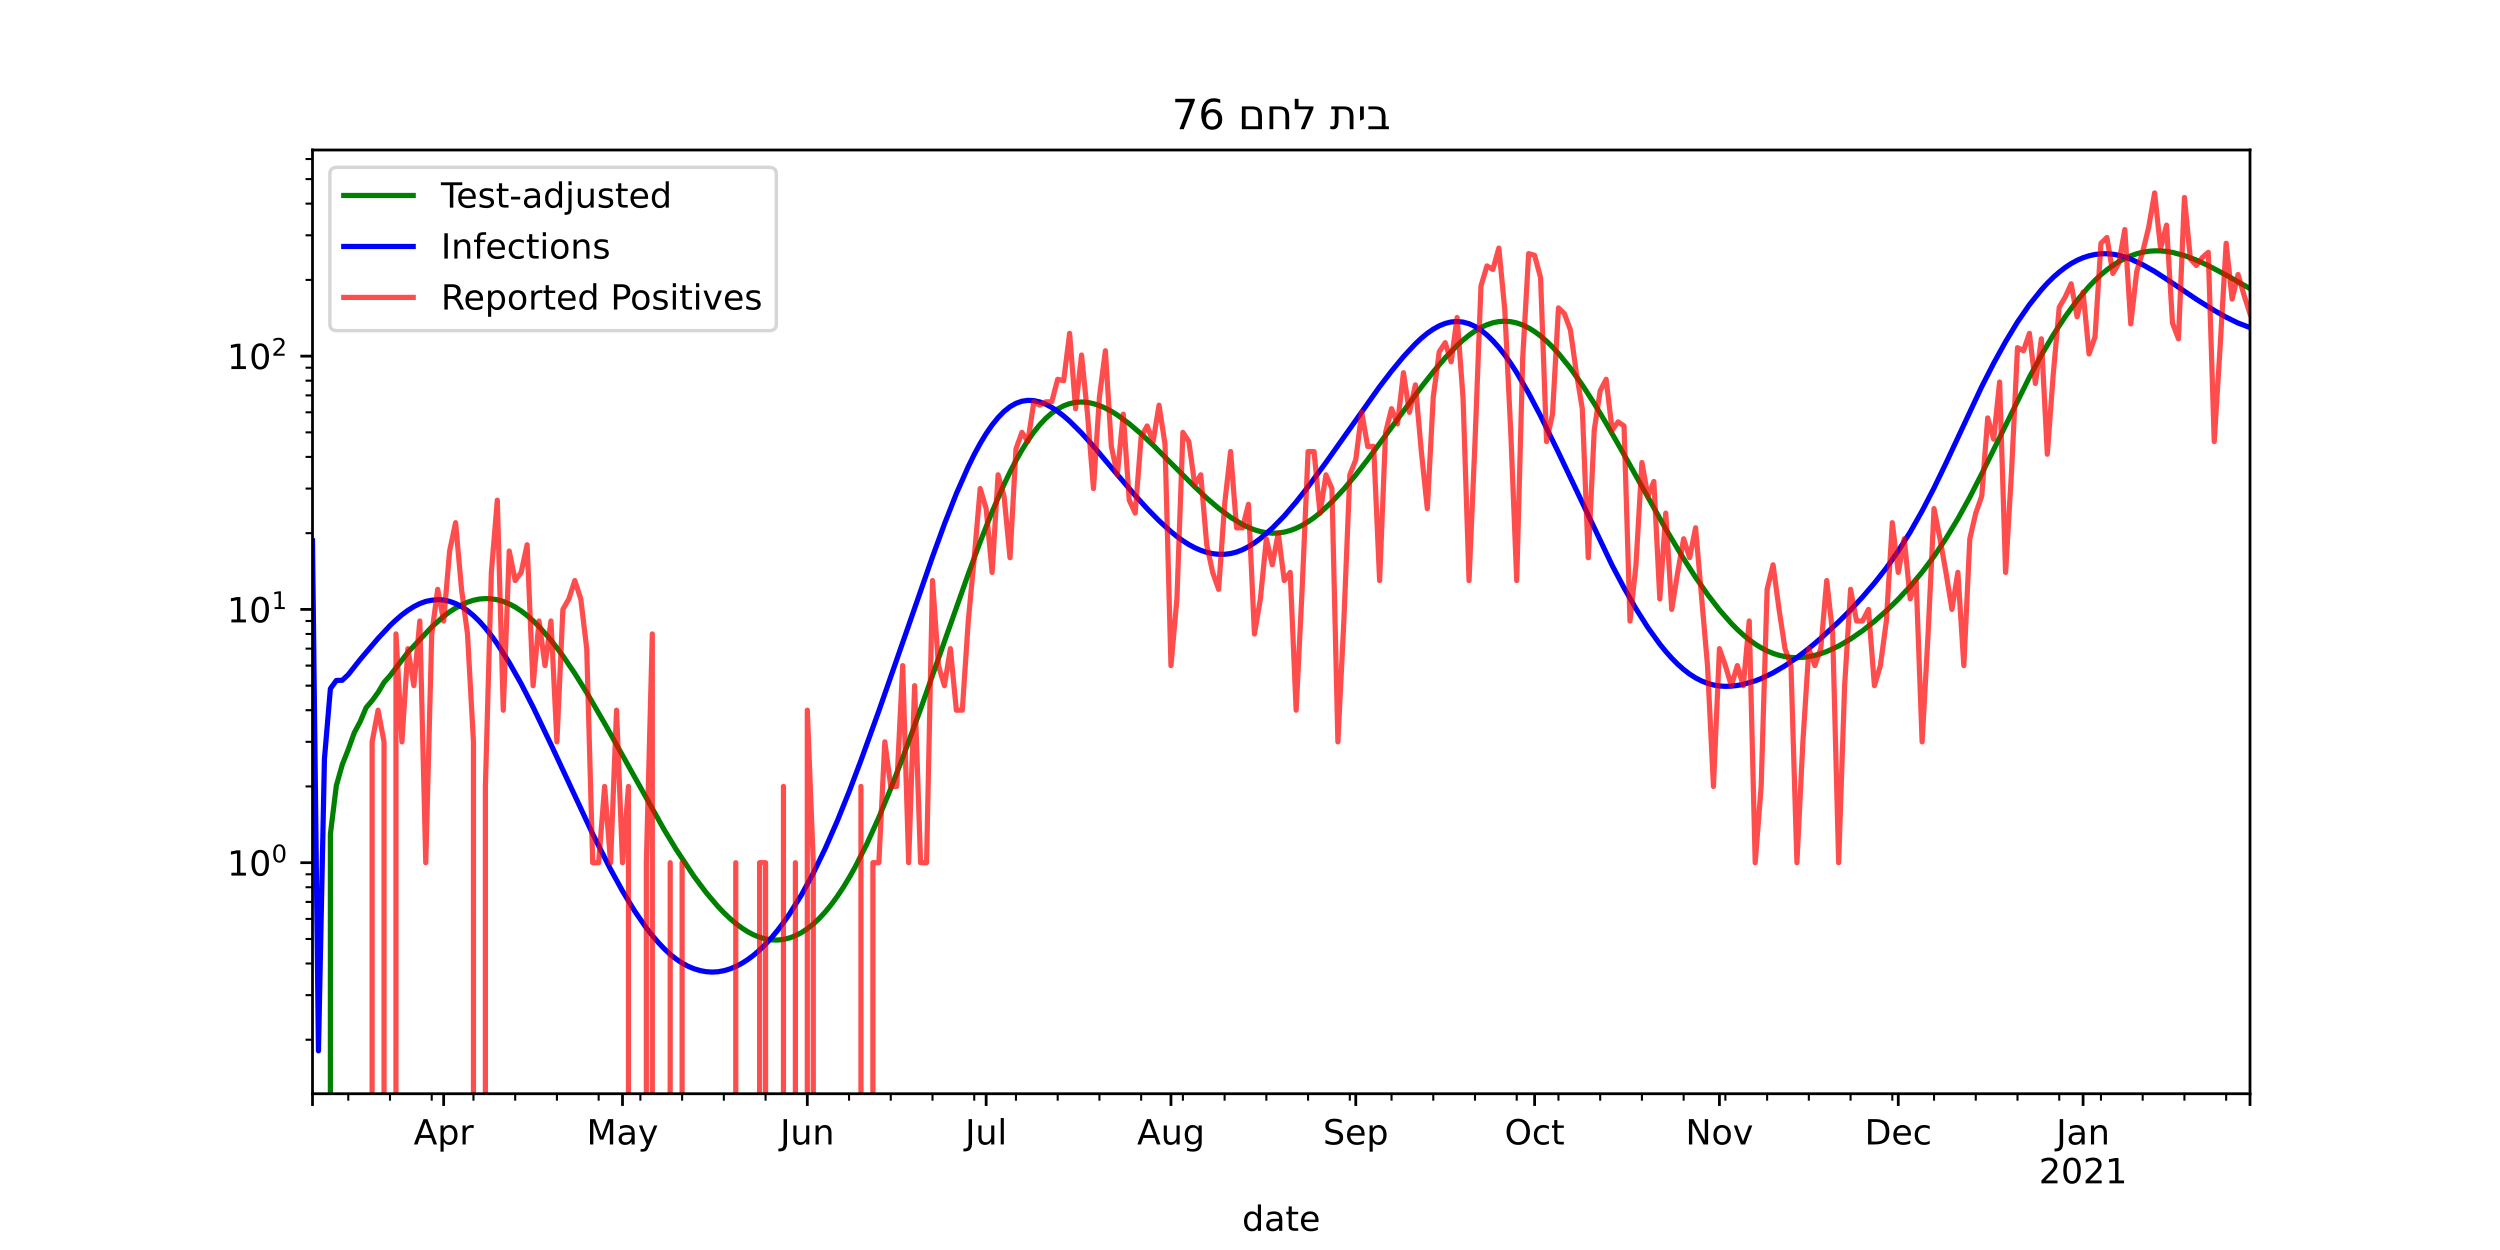 <?xml version="1.0" encoding="utf-8" standalone="no"?>
<!DOCTYPE svg PUBLIC "-//W3C//DTD SVG 1.1//EN"
  "http://www.w3.org/Graphics/SVG/1.1/DTD/svg11.dtd">
<!-- Created with matplotlib (https://matplotlib.org/) -->
<svg height="360pt" version="1.1" viewBox="0 0 720 360" width="720pt" xmlns="http://www.w3.org/2000/svg" xmlns:xlink="http://www.w3.org/1999/xlink">
 <defs>
  <style type="text/css">*{stroke-linecap:butt;stroke-linejoin:round;}</style>
 </defs>
 <g id="figure_1">
  <g id="patch_1">
   <path d="M 0 360 
L 720 360 
L 720 0 
L 0 0 
z
" style="fill:#ffffff;"/>
  </g>
  <g id="axes_1">
   <g id="patch_2">
    <path d="M 90 315 
L 648 315 
L 648 43.2 
L 90 43.2 
z
" style="fill:#ffffff;"/>
   </g>
   <g id="matplotlib.axis_1">
    <g id="xtick_1">
     <g id="line2d_1">
      <defs>
       <path d="M 0 0 
L 0 3.5 
" id="me8fadc0a0a" style="stroke:#000000;stroke-width:0.8;"/>
      </defs>
      <g>
       <use style="stroke:#000000;stroke-width:0.8;" x="90" xlink:href="#me8fadc0a0a" y="315"/>
      </g>
     </g>
    </g>
    <g id="xtick_2">
     <g id="line2d_2">
      <g>
       <use style="stroke:#000000;stroke-width:0.8;" x="127.772" xlink:href="#me8fadc0a0a" y="315"/>
      </g>
     </g>
     <g id="text_1">
      <!-- Apr -->
      <g transform="translate(119.122 329.598)scale(0.1 -0.1)">
       <defs>
        <path d="M 34.188 63.188 
L 20.797 26.906 
L 47.609 26.906 
z
M 28.609 72.906 
L 39.797 72.906 
L 67.578 0 
L 57.328 0 
L 50.688 18.703 
L 17.828 18.703 
L 11.188 0 
L 0.781 0 
z
" id="DejaVuSans-65"/>
        <path d="M 18.109 8.203 
L 18.109 -20.797 
L 9.078 -20.797 
L 9.078 54.688 
L 18.109 54.688 
L 18.109 46.391 
Q 20.953 51.266 25.266 53.625 
Q 29.594 56 35.594 56 
Q 45.562 56 51.781 48.094 
Q 58.016 40.188 58.016 27.297 
Q 58.016 14.406 51.781 6.484 
Q 45.562 -1.422 35.594 -1.422 
Q 29.594 -1.422 25.266 0.953 
Q 20.953 3.328 18.109 8.203 
z
M 48.688 27.297 
Q 48.688 37.203 44.609 42.844 
Q 40.531 48.484 33.406 48.484 
Q 26.266 48.484 22.188 42.844 
Q 18.109 37.203 18.109 27.297 
Q 18.109 17.391 22.188 11.75 
Q 26.266 6.109 33.406 6.109 
Q 40.531 6.109 44.609 11.75 
Q 48.688 17.391 48.688 27.297 
z
" id="DejaVuSans-112"/>
        <path d="M 41.109 46.297 
Q 39.594 47.172 37.812 47.578 
Q 36.031 48 33.891 48 
Q 26.266 48 22.188 43.047 
Q 18.109 38.094 18.109 28.812 
L 18.109 0 
L 9.078 0 
L 9.078 54.688 
L 18.109 54.688 
L 18.109 46.188 
Q 20.953 51.172 25.484 53.578 
Q 30.031 56 36.531 56 
Q 37.453 56 38.578 55.875 
Q 39.703 55.766 41.062 55.516 
z
" id="DejaVuSans-114"/>
       </defs>
       <use xlink:href="#DejaVuSans-65"/>
       <use x="68.408" xlink:href="#DejaVuSans-112"/>
       <use x="131.885" xlink:href="#DejaVuSans-114"/>
      </g>
     </g>
    </g>
    <g id="xtick_3">
     <g id="line2d_3">
      <g>
       <use style="stroke:#000000;stroke-width:0.8;" x="179.28" xlink:href="#me8fadc0a0a" y="315"/>
      </g>
     </g>
     <g id="text_2">
      <!-- May -->
      <g transform="translate(168.942 329.598)scale(0.1 -0.1)">
       <defs>
        <path d="M 9.812 72.906 
L 24.516 72.906 
L 43.109 23.297 
L 61.812 72.906 
L 76.516 72.906 
L 76.516 0 
L 66.891 0 
L 66.891 64.016 
L 48.094 14.016 
L 38.188 14.016 
L 19.391 64.016 
L 19.391 0 
L 9.812 0 
z
" id="DejaVuSans-77"/>
        <path d="M 34.281 27.484 
Q 23.391 27.484 19.188 25 
Q 14.984 22.516 14.984 16.5 
Q 14.984 11.719 18.141 8.906 
Q 21.297 6.109 26.703 6.109 
Q 34.188 6.109 38.703 11.406 
Q 43.219 16.703 43.219 25.484 
L 43.219 27.484 
z
M 52.203 31.203 
L 52.203 0 
L 43.219 0 
L 43.219 8.297 
Q 40.141 3.328 35.547 0.953 
Q 30.953 -1.422 24.312 -1.422 
Q 15.922 -1.422 10.953 3.297 
Q 6 8.016 6 15.922 
Q 6 25.141 12.172 29.828 
Q 18.359 34.516 30.609 34.516 
L 43.219 34.516 
L 43.219 35.406 
Q 43.219 41.609 39.141 45 
Q 35.062 48.391 27.688 48.391 
Q 23 48.391 18.547 47.266 
Q 14.109 46.141 10.016 43.891 
L 10.016 52.203 
Q 14.938 54.109 19.578 55.047 
Q 24.219 56 28.609 56 
Q 40.484 56 46.344 49.844 
Q 52.203 43.703 52.203 31.203 
z
" id="DejaVuSans-97"/>
        <path d="M 32.172 -5.078 
Q 28.375 -14.844 24.75 -17.812 
Q 21.141 -20.797 15.094 -20.797 
L 7.906 -20.797 
L 7.906 -13.281 
L 13.188 -13.281 
Q 16.891 -13.281 18.938 -11.516 
Q 21 -9.766 23.484 -3.219 
L 25.094 0.875 
L 2.984 54.688 
L 12.5 54.688 
L 29.594 11.922 
L 46.688 54.688 
L 56.203 54.688 
z
" id="DejaVuSans-121"/>
       </defs>
       <use xlink:href="#DejaVuSans-77"/>
       <use x="86.279" xlink:href="#DejaVuSans-97"/>
       <use x="147.559" xlink:href="#DejaVuSans-121"/>
      </g>
     </g>
    </g>
    <g id="xtick_4">
     <g id="line2d_4">
      <g>
       <use style="stroke:#000000;stroke-width:0.8;" x="232.505" xlink:href="#me8fadc0a0a" y="315"/>
      </g>
     </g>
     <g id="text_3">
      <!-- Jun -->
      <g transform="translate(224.692 329.598)scale(0.1 -0.1)">
       <defs>
        <path d="M 9.812 72.906 
L 19.672 72.906 
L 19.672 5.078 
Q 19.672 -8.109 14.672 -14.062 
Q 9.672 -20.016 -1.422 -20.016 
L -5.172 -20.016 
L -5.172 -11.719 
L -2.094 -11.719 
Q 4.438 -11.719 7.125 -8.047 
Q 9.812 -4.391 9.812 5.078 
z
" id="DejaVuSans-74"/>
        <path d="M 8.5 21.578 
L 8.5 54.688 
L 17.484 54.688 
L 17.484 21.922 
Q 17.484 14.156 20.5 10.266 
Q 23.531 6.391 29.594 6.391 
Q 36.859 6.391 41.078 11.031 
Q 45.312 15.672 45.312 23.688 
L 45.312 54.688 
L 54.297 54.688 
L 54.297 0 
L 45.312 0 
L 45.312 8.406 
Q 42.047 3.422 37.719 1 
Q 33.406 -1.422 27.688 -1.422 
Q 18.266 -1.422 13.375 4.438 
Q 8.5 10.297 8.5 21.578 
z
M 31.109 56 
z
" id="DejaVuSans-117"/>
        <path d="M 54.891 33.016 
L 54.891 0 
L 45.906 0 
L 45.906 32.719 
Q 45.906 40.484 42.875 44.328 
Q 39.844 48.188 33.797 48.188 
Q 26.516 48.188 22.312 43.547 
Q 18.109 38.922 18.109 30.906 
L 18.109 0 
L 9.078 0 
L 9.078 54.688 
L 18.109 54.688 
L 18.109 46.188 
Q 21.344 51.125 25.703 53.562 
Q 30.078 56 35.797 56 
Q 45.219 56 50.047 50.172 
Q 54.891 44.344 54.891 33.016 
z
" id="DejaVuSans-110"/>
       </defs>
       <use xlink:href="#DejaVuSans-74"/>
       <use x="29.492" xlink:href="#DejaVuSans-117"/>
       <use x="92.871" xlink:href="#DejaVuSans-110"/>
      </g>
     </g>
    </g>
    <g id="xtick_5">
     <g id="line2d_5">
      <g>
       <use style="stroke:#000000;stroke-width:0.8;" x="284.012" xlink:href="#me8fadc0a0a" y="315"/>
      </g>
     </g>
     <g id="text_4">
      <!-- Jul -->
      <g transform="translate(277.979 329.598)scale(0.1 -0.1)">
       <defs>
        <path d="M 9.422 75.984 
L 18.406 75.984 
L 18.406 0 
L 9.422 0 
z
" id="DejaVuSans-108"/>
       </defs>
       <use xlink:href="#DejaVuSans-74"/>
       <use x="29.492" xlink:href="#DejaVuSans-117"/>
       <use x="92.871" xlink:href="#DejaVuSans-108"/>
      </g>
     </g>
    </g>
    <g id="xtick_6">
     <g id="line2d_6">
      <g>
       <use style="stroke:#000000;stroke-width:0.8;" x="337.237" xlink:href="#me8fadc0a0a" y="315"/>
      </g>
     </g>
     <g id="text_5">
      <!-- Aug -->
      <g transform="translate(327.474 329.598)scale(0.1 -0.1)">
       <defs>
        <path d="M 45.406 27.984 
Q 45.406 37.75 41.375 43.109 
Q 37.359 48.484 30.078 48.484 
Q 22.859 48.484 18.828 43.109 
Q 14.797 37.75 14.797 27.984 
Q 14.797 18.266 18.828 12.891 
Q 22.859 7.516 30.078 7.516 
Q 37.359 7.516 41.375 12.891 
Q 45.406 18.266 45.406 27.984 
z
M 54.391 6.781 
Q 54.391 -7.172 48.188 -13.984 
Q 42 -20.797 29.203 -20.797 
Q 24.469 -20.797 20.266 -20.094 
Q 16.062 -19.391 12.109 -17.922 
L 12.109 -9.188 
Q 16.062 -11.328 19.922 -12.344 
Q 23.781 -13.375 27.781 -13.375 
Q 36.625 -13.375 41.016 -8.766 
Q 45.406 -4.156 45.406 5.172 
L 45.406 9.625 
Q 42.625 4.781 38.281 2.391 
Q 33.938 0 27.875 0 
Q 17.828 0 11.672 7.656 
Q 5.516 15.328 5.516 27.984 
Q 5.516 40.672 11.672 48.328 
Q 17.828 56 27.875 56 
Q 33.938 56 38.281 53.609 
Q 42.625 51.219 45.406 46.391 
L 45.406 54.688 
L 54.391 54.688 
z
" id="DejaVuSans-103"/>
       </defs>
       <use xlink:href="#DejaVuSans-65"/>
       <use x="68.408" xlink:href="#DejaVuSans-117"/>
       <use x="131.787" xlink:href="#DejaVuSans-103"/>
      </g>
     </g>
    </g>
    <g id="xtick_7">
     <g id="line2d_7">
      <g>
       <use style="stroke:#000000;stroke-width:0.8;" x="390.462" xlink:href="#me8fadc0a0a" y="315"/>
      </g>
     </g>
     <g id="text_6">
      <!-- Sep -->
      <g transform="translate(381.037 329.598)scale(0.1 -0.1)">
       <defs>
        <path d="M 53.516 70.516 
L 53.516 60.891 
Q 47.906 63.578 42.922 64.891 
Q 37.938 66.219 33.297 66.219 
Q 25.25 66.219 20.875 63.094 
Q 16.5 59.969 16.5 54.203 
Q 16.5 49.359 19.406 46.891 
Q 22.312 44.438 30.422 42.922 
L 36.375 41.703 
Q 47.406 39.594 52.656 34.297 
Q 57.906 29 57.906 20.125 
Q 57.906 9.516 50.797 4.047 
Q 43.703 -1.422 29.984 -1.422 
Q 24.812 -1.422 18.969 -0.25 
Q 13.141 0.922 6.891 3.219 
L 6.891 13.375 
Q 12.891 10.016 18.656 8.297 
Q 24.422 6.594 29.984 6.594 
Q 38.422 6.594 43.016 9.906 
Q 47.609 13.234 47.609 19.391 
Q 47.609 24.75 44.312 27.781 
Q 41.016 30.812 33.5 32.328 
L 27.484 33.5 
Q 16.453 35.688 11.516 40.375 
Q 6.594 45.062 6.594 53.422 
Q 6.594 63.094 13.406 68.656 
Q 20.219 74.219 32.172 74.219 
Q 37.312 74.219 42.625 73.281 
Q 47.953 72.359 53.516 70.516 
z
" id="DejaVuSans-83"/>
        <path d="M 56.203 29.594 
L 56.203 25.203 
L 14.891 25.203 
Q 15.484 15.922 20.484 11.062 
Q 25.484 6.203 34.422 6.203 
Q 39.594 6.203 44.453 7.469 
Q 49.312 8.734 54.109 11.281 
L 54.109 2.781 
Q 49.266 0.734 44.188 -0.344 
Q 39.109 -1.422 33.891 -1.422 
Q 20.797 -1.422 13.156 6.188 
Q 5.516 13.812 5.516 26.812 
Q 5.516 40.234 12.766 48.109 
Q 20.016 56 32.328 56 
Q 43.359 56 49.781 48.891 
Q 56.203 41.797 56.203 29.594 
z
M 47.219 32.234 
Q 47.125 39.594 43.094 43.984 
Q 39.062 48.391 32.422 48.391 
Q 24.906 48.391 20.391 44.141 
Q 15.875 39.891 15.188 32.172 
z
" id="DejaVuSans-101"/>
       </defs>
       <use xlink:href="#DejaVuSans-83"/>
       <use x="63.477" xlink:href="#DejaVuSans-101"/>
       <use x="125" xlink:href="#DejaVuSans-112"/>
      </g>
     </g>
    </g>
    <g id="xtick_8">
     <g id="line2d_8">
      <g>
       <use style="stroke:#000000;stroke-width:0.8;" x="441.969" xlink:href="#me8fadc0a0a" y="315"/>
      </g>
     </g>
     <g id="text_7">
      <!-- Oct -->
      <g transform="translate(433.324 329.598)scale(0.1 -0.1)">
       <defs>
        <path d="M 39.406 66.219 
Q 28.656 66.219 22.328 58.203 
Q 16.016 50.203 16.016 36.375 
Q 16.016 22.609 22.328 14.594 
Q 28.656 6.594 39.406 6.594 
Q 50.141 6.594 56.422 14.594 
Q 62.703 22.609 62.703 36.375 
Q 62.703 50.203 56.422 58.203 
Q 50.141 66.219 39.406 66.219 
z
M 39.406 74.219 
Q 54.734 74.219 63.906 63.938 
Q 73.094 53.656 73.094 36.375 
Q 73.094 19.141 63.906 8.859 
Q 54.734 -1.422 39.406 -1.422 
Q 24.031 -1.422 14.812 8.828 
Q 5.609 19.094 5.609 36.375 
Q 5.609 53.656 14.812 63.938 
Q 24.031 74.219 39.406 74.219 
z
" id="DejaVuSans-79"/>
        <path d="M 48.781 52.594 
L 48.781 44.188 
Q 44.969 46.297 41.141 47.344 
Q 37.312 48.391 33.406 48.391 
Q 24.656 48.391 19.812 42.844 
Q 14.984 37.312 14.984 27.297 
Q 14.984 17.281 19.812 11.734 
Q 24.656 6.203 33.406 6.203 
Q 37.312 6.203 41.141 7.25 
Q 44.969 8.297 48.781 10.406 
L 48.781 2.094 
Q 45.016 0.344 40.984 -0.531 
Q 36.969 -1.422 32.422 -1.422 
Q 20.062 -1.422 12.781 6.344 
Q 5.516 14.109 5.516 27.297 
Q 5.516 40.672 12.859 48.328 
Q 20.219 56 33.016 56 
Q 37.156 56 41.109 55.141 
Q 45.062 54.297 48.781 52.594 
z
" id="DejaVuSans-99"/>
        <path d="M 18.312 70.219 
L 18.312 54.688 
L 36.812 54.688 
L 36.812 47.703 
L 18.312 47.703 
L 18.312 18.016 
Q 18.312 11.328 20.141 9.422 
Q 21.969 7.516 27.594 7.516 
L 36.812 7.516 
L 36.812 0 
L 27.594 0 
Q 17.188 0 13.234 3.875 
Q 9.281 7.766 9.281 18.016 
L 9.281 47.703 
L 2.688 47.703 
L 2.688 54.688 
L 9.281 54.688 
L 9.281 70.219 
z
" id="DejaVuSans-116"/>
       </defs>
       <use xlink:href="#DejaVuSans-79"/>
       <use x="78.711" xlink:href="#DejaVuSans-99"/>
       <use x="133.691" xlink:href="#DejaVuSans-116"/>
      </g>
     </g>
    </g>
    <g id="xtick_9">
     <g id="line2d_9">
      <g>
       <use style="stroke:#000000;stroke-width:0.8;" x="495.194" xlink:href="#me8fadc0a0a" y="315"/>
      </g>
     </g>
     <g id="text_8">
      <!-- Nov -->
      <g transform="translate(485.434 329.598)scale(0.1 -0.1)">
       <defs>
        <path d="M 9.812 72.906 
L 23.094 72.906 
L 55.422 11.922 
L 55.422 72.906 
L 64.984 72.906 
L 64.984 0 
L 51.703 0 
L 19.391 60.984 
L 19.391 0 
L 9.812 0 
z
" id="DejaVuSans-78"/>
        <path d="M 30.609 48.391 
Q 23.391 48.391 19.188 42.75 
Q 14.984 37.109 14.984 27.297 
Q 14.984 17.484 19.156 11.844 
Q 23.344 6.203 30.609 6.203 
Q 37.797 6.203 41.984 11.859 
Q 46.188 17.531 46.188 27.297 
Q 46.188 37.016 41.984 42.703 
Q 37.797 48.391 30.609 48.391 
z
M 30.609 56 
Q 42.328 56 49.016 48.375 
Q 55.719 40.766 55.719 27.297 
Q 55.719 13.875 49.016 6.219 
Q 42.328 -1.422 30.609 -1.422 
Q 18.844 -1.422 12.172 6.219 
Q 5.516 13.875 5.516 27.297 
Q 5.516 40.766 12.172 48.375 
Q 18.844 56 30.609 56 
z
" id="DejaVuSans-111"/>
        <path d="M 2.984 54.688 
L 12.5 54.688 
L 29.594 8.797 
L 46.688 54.688 
L 56.203 54.688 
L 35.688 0 
L 23.484 0 
z
" id="DejaVuSans-118"/>
       </defs>
       <use xlink:href="#DejaVuSans-78"/>
       <use x="74.805" xlink:href="#DejaVuSans-111"/>
       <use x="135.986" xlink:href="#DejaVuSans-118"/>
      </g>
     </g>
    </g>
    <g id="xtick_10">
     <g id="line2d_10">
      <g>
       <use style="stroke:#000000;stroke-width:0.8;" x="546.702" xlink:href="#me8fadc0a0a" y="315"/>
      </g>
     </g>
     <g id="text_9">
      <!-- Dec -->
      <g transform="translate(537.026 329.598)scale(0.1 -0.1)">
       <defs>
        <path d="M 19.672 64.797 
L 19.672 8.109 
L 31.594 8.109 
Q 46.688 8.109 53.688 14.938 
Q 60.688 21.781 60.688 36.531 
Q 60.688 51.172 53.688 57.984 
Q 46.688 64.797 31.594 64.797 
z
M 9.812 72.906 
L 30.078 72.906 
Q 51.266 72.906 61.172 64.094 
Q 71.094 55.281 71.094 36.531 
Q 71.094 17.672 61.125 8.828 
Q 51.172 0 30.078 0 
L 9.812 0 
z
" id="DejaVuSans-68"/>
       </defs>
       <use xlink:href="#DejaVuSans-68"/>
       <use x="77.002" xlink:href="#DejaVuSans-101"/>
       <use x="138.525" xlink:href="#DejaVuSans-99"/>
      </g>
     </g>
    </g>
    <g id="xtick_11">
     <g id="line2d_11">
      <g>
       <use style="stroke:#000000;stroke-width:0.8;" x="599.926" xlink:href="#me8fadc0a0a" y="315"/>
      </g>
     </g>
     <g id="text_10">
      <!-- Jan -->
      <g transform="translate(592.218 329.598)scale(0.1 -0.1)">
       <use xlink:href="#DejaVuSans-74"/>
       <use x="29.492" xlink:href="#DejaVuSans-97"/>
       <use x="90.771" xlink:href="#DejaVuSans-110"/>
      </g>
      <!-- 2021 -->
      <g transform="translate(587.201 340.796)scale(0.1 -0.1)">
       <defs>
        <path d="M 19.188 8.297 
L 53.609 8.297 
L 53.609 0 
L 7.328 0 
L 7.328 8.297 
Q 12.938 14.109 22.625 23.891 
Q 32.328 33.688 34.812 36.531 
Q 39.547 41.844 41.422 45.531 
Q 43.312 49.219 43.312 52.781 
Q 43.312 58.594 39.234 62.25 
Q 35.156 65.922 28.609 65.922 
Q 23.969 65.922 18.812 64.312 
Q 13.672 62.703 7.812 59.422 
L 7.812 69.391 
Q 13.766 71.781 18.938 73 
Q 24.125 74.219 28.422 74.219 
Q 39.75 74.219 46.484 68.547 
Q 53.219 62.891 53.219 53.422 
Q 53.219 48.922 51.531 44.891 
Q 49.859 40.875 45.406 35.406 
Q 44.188 33.984 37.641 27.219 
Q 31.109 20.453 19.188 8.297 
z
" id="DejaVuSans-50"/>
        <path d="M 31.781 66.406 
Q 24.172 66.406 20.328 58.906 
Q 16.5 51.422 16.5 36.375 
Q 16.5 21.391 20.328 13.891 
Q 24.172 6.391 31.781 6.391 
Q 39.453 6.391 43.281 13.891 
Q 47.125 21.391 47.125 36.375 
Q 47.125 51.422 43.281 58.906 
Q 39.453 66.406 31.781 66.406 
z
M 31.781 74.219 
Q 44.047 74.219 50.516 64.516 
Q 56.984 54.828 56.984 36.375 
Q 56.984 17.969 50.516 8.266 
Q 44.047 -1.422 31.781 -1.422 
Q 19.531 -1.422 13.062 8.266 
Q 6.594 17.969 6.594 36.375 
Q 6.594 54.828 13.062 64.516 
Q 19.531 74.219 31.781 74.219 
z
" id="DejaVuSans-48"/>
        <path d="M 12.406 8.297 
L 28.516 8.297 
L 28.516 63.922 
L 10.984 60.406 
L 10.984 69.391 
L 28.422 72.906 
L 38.281 72.906 
L 38.281 8.297 
L 54.391 8.297 
L 54.391 0 
L 12.406 0 
z
" id="DejaVuSans-49"/>
       </defs>
       <use xlink:href="#DejaVuSans-50"/>
       <use x="63.623" xlink:href="#DejaVuSans-48"/>
       <use x="127.246" xlink:href="#DejaVuSans-50"/>
       <use x="190.869" xlink:href="#DejaVuSans-49"/>
      </g>
     </g>
    </g>
    <g id="xtick_12">
     <g id="line2d_12">
      <g>
       <use style="stroke:#000000;stroke-width:0.8;" x="648" xlink:href="#me8fadc0a0a" y="315"/>
      </g>
     </g>
    </g>
    <g id="xtick_13">
     <g id="line2d_13">
      <defs>
       <path d="M 0 0 
L 0 2 
" id="med77efe0dd" style="stroke:#000000;stroke-width:0.6;"/>
      </defs>
      <g>
       <use style="stroke:#000000;stroke-width:0.6;" x="100.302" xlink:href="#med77efe0dd" y="315"/>
      </g>
     </g>
    </g>
    <g id="xtick_14">
     <g id="line2d_14">
      <g>
       <use style="stroke:#000000;stroke-width:0.6;" x="112.32" xlink:href="#med77efe0dd" y="315"/>
      </g>
     </g>
    </g>
    <g id="xtick_15">
     <g id="line2d_15">
      <g>
       <use style="stroke:#000000;stroke-width:0.6;" x="124.338" xlink:href="#med77efe0dd" y="315"/>
      </g>
     </g>
    </g>
    <g id="xtick_16">
     <g id="line2d_16">
      <g>
       <use style="stroke:#000000;stroke-width:0.6;" x="136.357" xlink:href="#med77efe0dd" y="315"/>
      </g>
     </g>
    </g>
    <g id="xtick_17">
     <g id="line2d_17">
      <g>
       <use style="stroke:#000000;stroke-width:0.6;" x="148.375" xlink:href="#med77efe0dd" y="315"/>
      </g>
     </g>
    </g>
    <g id="xtick_18">
     <g id="line2d_18">
      <g>
       <use style="stroke:#000000;stroke-width:0.6;" x="160.394" xlink:href="#med77efe0dd" y="315"/>
      </g>
     </g>
    </g>
    <g id="xtick_19">
     <g id="line2d_19">
      <g>
       <use style="stroke:#000000;stroke-width:0.6;" x="172.412" xlink:href="#med77efe0dd" y="315"/>
      </g>
     </g>
    </g>
    <g id="xtick_20">
     <g id="line2d_20">
      <g>
       <use style="stroke:#000000;stroke-width:0.6;" x="184.431" xlink:href="#med77efe0dd" y="315"/>
      </g>
     </g>
    </g>
    <g id="xtick_21">
     <g id="line2d_21">
      <g>
       <use style="stroke:#000000;stroke-width:0.6;" x="196.449" xlink:href="#med77efe0dd" y="315"/>
      </g>
     </g>
    </g>
    <g id="xtick_22">
     <g id="line2d_22">
      <g>
       <use style="stroke:#000000;stroke-width:0.6;" x="208.468" xlink:href="#med77efe0dd" y="315"/>
      </g>
     </g>
    </g>
    <g id="xtick_23">
     <g id="line2d_23">
      <g>
       <use style="stroke:#000000;stroke-width:0.6;" x="220.486" xlink:href="#med77efe0dd" y="315"/>
      </g>
     </g>
    </g>
    <g id="xtick_24">
     <g id="line2d_24">
      <g>
       <use style="stroke:#000000;stroke-width:0.6;" x="244.523" xlink:href="#med77efe0dd" y="315"/>
      </g>
     </g>
    </g>
    <g id="xtick_25">
     <g id="line2d_25">
      <g>
       <use style="stroke:#000000;stroke-width:0.6;" x="256.542" xlink:href="#med77efe0dd" y="315"/>
      </g>
     </g>
    </g>
    <g id="xtick_26">
     <g id="line2d_26">
      <g>
       <use style="stroke:#000000;stroke-width:0.6;" x="268.56" xlink:href="#med77efe0dd" y="315"/>
      </g>
     </g>
    </g>
    <g id="xtick_27">
     <g id="line2d_27">
      <g>
       <use style="stroke:#000000;stroke-width:0.6;" x="280.578" xlink:href="#med77efe0dd" y="315"/>
      </g>
     </g>
    </g>
    <g id="xtick_28">
     <g id="line2d_28">
      <g>
       <use style="stroke:#000000;stroke-width:0.6;" x="292.597" xlink:href="#med77efe0dd" y="315"/>
      </g>
     </g>
    </g>
    <g id="xtick_29">
     <g id="line2d_29">
      <g>
       <use style="stroke:#000000;stroke-width:0.6;" x="304.615" xlink:href="#med77efe0dd" y="315"/>
      </g>
     </g>
    </g>
    <g id="xtick_30">
     <g id="line2d_30">
      <g>
       <use style="stroke:#000000;stroke-width:0.6;" x="316.634" xlink:href="#med77efe0dd" y="315"/>
      </g>
     </g>
    </g>
    <g id="xtick_31">
     <g id="line2d_31">
      <g>
       <use style="stroke:#000000;stroke-width:0.6;" x="328.652" xlink:href="#med77efe0dd" y="315"/>
      </g>
     </g>
    </g>
    <g id="xtick_32">
     <g id="line2d_32">
      <g>
       <use style="stroke:#000000;stroke-width:0.6;" x="340.671" xlink:href="#med77efe0dd" y="315"/>
      </g>
     </g>
    </g>
    <g id="xtick_33">
     <g id="line2d_33">
      <g>
       <use style="stroke:#000000;stroke-width:0.6;" x="352.689" xlink:href="#med77efe0dd" y="315"/>
      </g>
     </g>
    </g>
    <g id="xtick_34">
     <g id="line2d_34">
      <g>
       <use style="stroke:#000000;stroke-width:0.6;" x="364.708" xlink:href="#med77efe0dd" y="315"/>
      </g>
     </g>
    </g>
    <g id="xtick_35">
     <g id="line2d_35">
      <g>
       <use style="stroke:#000000;stroke-width:0.6;" x="376.726" xlink:href="#med77efe0dd" y="315"/>
      </g>
     </g>
    </g>
    <g id="xtick_36">
     <g id="line2d_36">
      <g>
       <use style="stroke:#000000;stroke-width:0.6;" x="388.745" xlink:href="#med77efe0dd" y="315"/>
      </g>
     </g>
    </g>
    <g id="xtick_37">
     <g id="line2d_37">
      <g>
       <use style="stroke:#000000;stroke-width:0.6;" x="400.763" xlink:href="#med77efe0dd" y="315"/>
      </g>
     </g>
    </g>
    <g id="xtick_38">
     <g id="line2d_38">
      <g>
       <use style="stroke:#000000;stroke-width:0.6;" x="412.782" xlink:href="#med77efe0dd" y="315"/>
      </g>
     </g>
    </g>
    <g id="xtick_39">
     <g id="line2d_39">
      <g>
       <use style="stroke:#000000;stroke-width:0.6;" x="424.8" xlink:href="#med77efe0dd" y="315"/>
      </g>
     </g>
    </g>
    <g id="xtick_40">
     <g id="line2d_40">
      <g>
       <use style="stroke:#000000;stroke-width:0.6;" x="436.818" xlink:href="#med77efe0dd" y="315"/>
      </g>
     </g>
    </g>
    <g id="xtick_41">
     <g id="line2d_41">
      <g>
       <use style="stroke:#000000;stroke-width:0.6;" x="448.837" xlink:href="#med77efe0dd" y="315"/>
      </g>
     </g>
    </g>
    <g id="xtick_42">
     <g id="line2d_42">
      <g>
       <use style="stroke:#000000;stroke-width:0.6;" x="460.855" xlink:href="#med77efe0dd" y="315"/>
      </g>
     </g>
    </g>
    <g id="xtick_43">
     <g id="line2d_43">
      <g>
       <use style="stroke:#000000;stroke-width:0.6;" x="472.874" xlink:href="#med77efe0dd" y="315"/>
      </g>
     </g>
    </g>
    <g id="xtick_44">
     <g id="line2d_44">
      <g>
       <use style="stroke:#000000;stroke-width:0.6;" x="484.892" xlink:href="#med77efe0dd" y="315"/>
      </g>
     </g>
    </g>
    <g id="xtick_45">
     <g id="line2d_45">
      <g>
       <use style="stroke:#000000;stroke-width:0.6;" x="496.911" xlink:href="#med77efe0dd" y="315"/>
      </g>
     </g>
    </g>
    <g id="xtick_46">
     <g id="line2d_46">
      <g>
       <use style="stroke:#000000;stroke-width:0.6;" x="508.929" xlink:href="#med77efe0dd" y="315"/>
      </g>
     </g>
    </g>
    <g id="xtick_47">
     <g id="line2d_47">
      <g>
       <use style="stroke:#000000;stroke-width:0.6;" x="520.948" xlink:href="#med77efe0dd" y="315"/>
      </g>
     </g>
    </g>
    <g id="xtick_48">
     <g id="line2d_48">
      <g>
       <use style="stroke:#000000;stroke-width:0.6;" x="532.966" xlink:href="#med77efe0dd" y="315"/>
      </g>
     </g>
    </g>
    <g id="xtick_49">
     <g id="line2d_49">
      <g>
       <use style="stroke:#000000;stroke-width:0.6;" x="544.985" xlink:href="#med77efe0dd" y="315"/>
      </g>
     </g>
    </g>
    <g id="xtick_50">
     <g id="line2d_50">
      <g>
       <use style="stroke:#000000;stroke-width:0.6;" x="557.003" xlink:href="#med77efe0dd" y="315"/>
      </g>
     </g>
    </g>
    <g id="xtick_51">
     <g id="line2d_51">
      <g>
       <use style="stroke:#000000;stroke-width:0.6;" x="569.022" xlink:href="#med77efe0dd" y="315"/>
      </g>
     </g>
    </g>
    <g id="xtick_52">
     <g id="line2d_52">
      <g>
       <use style="stroke:#000000;stroke-width:0.6;" x="581.04" xlink:href="#med77efe0dd" y="315"/>
      </g>
     </g>
    </g>
    <g id="xtick_53">
     <g id="line2d_53">
      <g>
       <use style="stroke:#000000;stroke-width:0.6;" x="593.058" xlink:href="#med77efe0dd" y="315"/>
      </g>
     </g>
    </g>
    <g id="xtick_54">
     <g id="line2d_54">
      <g>
       <use style="stroke:#000000;stroke-width:0.6;" x="605.077" xlink:href="#med77efe0dd" y="315"/>
      </g>
     </g>
    </g>
    <g id="xtick_55">
     <g id="line2d_55">
      <g>
       <use style="stroke:#000000;stroke-width:0.6;" x="617.095" xlink:href="#med77efe0dd" y="315"/>
      </g>
     </g>
    </g>
    <g id="xtick_56">
     <g id="line2d_56">
      <g>
       <use style="stroke:#000000;stroke-width:0.6;" x="629.114" xlink:href="#med77efe0dd" y="315"/>
      </g>
     </g>
    </g>
    <g id="xtick_57">
     <g id="line2d_57">
      <g>
       <use style="stroke:#000000;stroke-width:0.6;" x="641.132" xlink:href="#med77efe0dd" y="315"/>
      </g>
     </g>
    </g>
    <g id="text_11">
     <!-- date -->
     <g transform="translate(357.725 354.474)scale(0.1 -0.1)">
      <defs>
       <path d="M 45.406 46.391 
L 45.406 75.984 
L 54.391 75.984 
L 54.391 0 
L 45.406 0 
L 45.406 8.203 
Q 42.578 3.328 38.25 0.953 
Q 33.938 -1.422 27.875 -1.422 
Q 17.969 -1.422 11.734 6.484 
Q 5.516 14.406 5.516 27.297 
Q 5.516 40.188 11.734 48.094 
Q 17.969 56 27.875 56 
Q 33.938 56 38.25 53.625 
Q 42.578 51.266 45.406 46.391 
z
M 14.797 27.297 
Q 14.797 17.391 18.875 11.75 
Q 22.953 6.109 30.078 6.109 
Q 37.203 6.109 41.297 11.75 
Q 45.406 17.391 45.406 27.297 
Q 45.406 37.203 41.297 42.844 
Q 37.203 48.484 30.078 48.484 
Q 22.953 48.484 18.875 42.844 
Q 14.797 37.203 14.797 27.297 
z
" id="DejaVuSans-100"/>
      </defs>
      <use xlink:href="#DejaVuSans-100"/>
      <use x="63.477" xlink:href="#DejaVuSans-97"/>
      <use x="124.756" xlink:href="#DejaVuSans-116"/>
      <use x="163.965" xlink:href="#DejaVuSans-101"/>
     </g>
    </g>
   </g>
   <g id="matplotlib.axis_2">
    <g id="ytick_1">
     <g id="line2d_58">
      <defs>
       <path d="M 0 0 
L -3.5 0 
" id="m3a565c5be7" style="stroke:#000000;stroke-width:0.8;"/>
      </defs>
      <g>
       <use style="stroke:#000000;stroke-width:0.8;" x="90" xlink:href="#m3a565c5be7" y="248.457"/>
      </g>
     </g>
     <g id="text_12">
      <!-- $\mathdefault{10^{0}}$ -->
      <g transform="translate(65.4 252.256)scale(0.1 -0.1)">
       <use transform="translate(0 0.766)" xlink:href="#DejaVuSans-49"/>
       <use transform="translate(63.623 0.766)" xlink:href="#DejaVuSans-48"/>
       <use transform="translate(128.203 39.047)scale(0.7)" xlink:href="#DejaVuSans-48"/>
      </g>
     </g>
    </g>
    <g id="ytick_2">
     <g id="line2d_59">
      <g>
       <use style="stroke:#000000;stroke-width:0.8;" x="90" xlink:href="#m3a565c5be7" y="175.511"/>
      </g>
     </g>
     <g id="text_13">
      <!-- $\mathdefault{10^{1}}$ -->
      <g transform="translate(65.4 179.31)scale(0.1 -0.1)">
       <use transform="translate(0 0.684)" xlink:href="#DejaVuSans-49"/>
       <use transform="translate(63.623 0.684)" xlink:href="#DejaVuSans-48"/>
       <use transform="translate(128.203 38.966)scale(0.7)" xlink:href="#DejaVuSans-49"/>
      </g>
     </g>
    </g>
    <g id="ytick_3">
     <g id="line2d_60">
      <g>
       <use style="stroke:#000000;stroke-width:0.8;" x="90" xlink:href="#m3a565c5be7" y="102.564"/>
      </g>
     </g>
     <g id="text_14">
      <!-- $\mathdefault{10^{2}}$ -->
      <g transform="translate(65.4 106.363)scale(0.1 -0.1)">
       <use transform="translate(0 0.766)" xlink:href="#DejaVuSans-49"/>
       <use transform="translate(63.623 0.766)" xlink:href="#DejaVuSans-48"/>
       <use transform="translate(128.203 39.047)scale(0.7)" xlink:href="#DejaVuSans-50"/>
      </g>
     </g>
    </g>
    <g id="ytick_4">
     <g id="line2d_61">
      <defs>
       <path d="M 0 0 
L -2 0 
" id="m84617e496b" style="stroke:#000000;stroke-width:0.6;"/>
      </defs>
      <g>
       <use style="stroke:#000000;stroke-width:0.6;" x="90" xlink:href="#m84617e496b" y="299.444"/>
      </g>
     </g>
    </g>
    <g id="ytick_5">
     <g id="line2d_62">
      <g>
       <use style="stroke:#000000;stroke-width:0.6;" x="90" xlink:href="#m84617e496b" y="286.599"/>
      </g>
     </g>
    </g>
    <g id="ytick_6">
     <g id="line2d_63">
      <g>
       <use style="stroke:#000000;stroke-width:0.6;" x="90" xlink:href="#m84617e496b" y="277.485"/>
      </g>
     </g>
    </g>
    <g id="ytick_7">
     <g id="line2d_64">
      <g>
       <use style="stroke:#000000;stroke-width:0.6;" x="90" xlink:href="#m84617e496b" y="270.416"/>
      </g>
     </g>
    </g>
    <g id="ytick_8">
     <g id="line2d_65">
      <g>
       <use style="stroke:#000000;stroke-width:0.6;" x="90" xlink:href="#m84617e496b" y="264.64"/>
      </g>
     </g>
    </g>
    <g id="ytick_9">
     <g id="line2d_66">
      <g>
       <use style="stroke:#000000;stroke-width:0.6;" x="90" xlink:href="#m84617e496b" y="259.757"/>
      </g>
     </g>
    </g>
    <g id="ytick_10">
     <g id="line2d_67">
      <g>
       <use style="stroke:#000000;stroke-width:0.6;" x="90" xlink:href="#m84617e496b" y="255.526"/>
      </g>
     </g>
    </g>
    <g id="ytick_11">
     <g id="line2d_68">
      <g>
       <use style="stroke:#000000;stroke-width:0.6;" x="90" xlink:href="#m84617e496b" y="251.795"/>
      </g>
     </g>
    </g>
    <g id="ytick_12">
     <g id="line2d_69">
      <g>
       <use style="stroke:#000000;stroke-width:0.6;" x="90" xlink:href="#m84617e496b" y="226.498"/>
      </g>
     </g>
    </g>
    <g id="ytick_13">
     <g id="line2d_70">
      <g>
       <use style="stroke:#000000;stroke-width:0.6;" x="90" xlink:href="#m84617e496b" y="213.653"/>
      </g>
     </g>
    </g>
    <g id="ytick_14">
     <g id="line2d_71">
      <g>
       <use style="stroke:#000000;stroke-width:0.6;" x="90" xlink:href="#m84617e496b" y="204.539"/>
      </g>
     </g>
    </g>
    <g id="ytick_15">
     <g id="line2d_72">
      <g>
       <use style="stroke:#000000;stroke-width:0.6;" x="90" xlink:href="#m84617e496b" y="197.47"/>
      </g>
     </g>
    </g>
    <g id="ytick_16">
     <g id="line2d_73">
      <g>
       <use style="stroke:#000000;stroke-width:0.6;" x="90" xlink:href="#m84617e496b" y="191.694"/>
      </g>
     </g>
    </g>
    <g id="ytick_17">
     <g id="line2d_74">
      <g>
       <use style="stroke:#000000;stroke-width:0.6;" x="90" xlink:href="#m84617e496b" y="186.81"/>
      </g>
     </g>
    </g>
    <g id="ytick_18">
     <g id="line2d_75">
      <g>
       <use style="stroke:#000000;stroke-width:0.6;" x="90" xlink:href="#m84617e496b" y="182.58"/>
      </g>
     </g>
    </g>
    <g id="ytick_19">
     <g id="line2d_76">
      <g>
       <use style="stroke:#000000;stroke-width:0.6;" x="90" xlink:href="#m84617e496b" y="178.848"/>
      </g>
     </g>
    </g>
    <g id="ytick_20">
     <g id="line2d_77">
      <g>
       <use style="stroke:#000000;stroke-width:0.6;" x="90" xlink:href="#m84617e496b" y="153.551"/>
      </g>
     </g>
    </g>
    <g id="ytick_21">
     <g id="line2d_78">
      <g>
       <use style="stroke:#000000;stroke-width:0.6;" x="90" xlink:href="#m84617e496b" y="140.706"/>
      </g>
     </g>
    </g>
    <g id="ytick_22">
     <g id="line2d_79">
      <g>
       <use style="stroke:#000000;stroke-width:0.6;" x="90" xlink:href="#m84617e496b" y="131.592"/>
      </g>
     </g>
    </g>
    <g id="ytick_23">
     <g id="line2d_80">
      <g>
       <use style="stroke:#000000;stroke-width:0.6;" x="90" xlink:href="#m84617e496b" y="124.523"/>
      </g>
     </g>
    </g>
    <g id="ytick_24">
     <g id="line2d_81">
      <g>
       <use style="stroke:#000000;stroke-width:0.6;" x="90" xlink:href="#m84617e496b" y="118.747"/>
      </g>
     </g>
    </g>
    <g id="ytick_25">
     <g id="line2d_82">
      <g>
       <use style="stroke:#000000;stroke-width:0.6;" x="90" xlink:href="#m84617e496b" y="113.864"/>
      </g>
     </g>
    </g>
    <g id="ytick_26">
     <g id="line2d_83">
      <g>
       <use style="stroke:#000000;stroke-width:0.6;" x="90" xlink:href="#m84617e496b" y="109.633"/>
      </g>
     </g>
    </g>
    <g id="ytick_27">
     <g id="line2d_84">
      <g>
       <use style="stroke:#000000;stroke-width:0.6;" x="90" xlink:href="#m84617e496b" y="105.902"/>
      </g>
     </g>
    </g>
    <g id="ytick_28">
     <g id="line2d_85">
      <g>
       <use style="stroke:#000000;stroke-width:0.6;" x="90" xlink:href="#m84617e496b" y="80.605"/>
      </g>
     </g>
    </g>
    <g id="ytick_29">
     <g id="line2d_86">
      <g>
       <use style="stroke:#000000;stroke-width:0.6;" x="90" xlink:href="#m84617e496b" y="67.76"/>
      </g>
     </g>
    </g>
    <g id="ytick_30">
     <g id="line2d_87">
      <g>
       <use style="stroke:#000000;stroke-width:0.6;" x="90" xlink:href="#m84617e496b" y="58.646"/>
      </g>
     </g>
    </g>
    <g id="ytick_31">
     <g id="line2d_88">
      <g>
       <use style="stroke:#000000;stroke-width:0.6;" x="90" xlink:href="#m84617e496b" y="51.577"/>
      </g>
     </g>
    </g>
    <g id="ytick_32">
     <g id="line2d_89">
      <g>
       <use style="stroke:#000000;stroke-width:0.6;" x="90" xlink:href="#m84617e496b" y="45.801"/>
      </g>
     </g>
    </g>
   </g>
   <g id="line2d_90">
    <path clip-path="url(#p7f6a7a2852)" d="M 95.148 361 
L 95.151 240.221 
L 96.868 226.259 
L 98.585 220.176 
L 100.302 215.832 
L 102.018 211.036 
L 103.735 207.842 
L 105.452 203.77 
L 107.169 201.786 
L 108.886 199.413 
L 110.603 196.536 
L 112.32 194.599 
L 117.471 187.871 
L 124.338 180.577 
L 127.772 177.495 
L 129.489 176.209 
L 131.206 175.122 
L 132.923 174.202 
L 134.64 173.432 
L 136.357 172.88 
L 138.074 172.518 
L 139.791 172.395 
L 141.508 172.453 
L 143.225 172.734 
L 144.942 173.215 
L 146.658 173.923 
L 148.375 174.828 
L 150.092 175.949 
L 151.809 177.261 
L 153.526 178.774 
L 155.243 180.461 
L 158.677 184.345 
L 162.111 188.894 
L 165.545 193.952 
L 168.978 199.475 
L 174.129 208.346 
L 191.298 238.993 
L 194.732 244.633 
L 199.883 252.408 
L 203.317 256.999 
L 206.751 261.056 
L 208.468 262.855 
L 210.185 264.492 
L 211.902 265.957 
L 213.618 267.243 
L 215.335 268.339 
L 217.052 269.239 
L 218.769 269.934 
L 220.486 270.419 
L 222.203 270.688 
L 223.92 270.734 
L 225.637 270.553 
L 227.354 270.139 
L 229.071 269.49 
L 230.788 268.604 
L 232.505 267.478 
L 234.222 266.111 
L 235.938 264.503 
L 237.655 262.652 
L 239.372 260.559 
L 241.089 258.223 
L 242.806 255.646 
L 244.523 252.83 
L 246.24 249.782 
L 249.674 243.012 
L 253.108 235.412 
L 256.542 227.099 
L 259.975 218.238 
L 265.126 204.218 
L 271.994 184.768 
L 278.862 165.32 
L 282.295 156.047 
L 285.729 147.375 
L 289.163 139.512 
L 290.88 135.939 
L 292.597 132.631 
L 294.314 129.601 
L 296.031 126.864 
L 297.748 124.429 
L 299.465 122.304 
L 301.182 120.49 
L 302.898 118.984 
L 304.615 117.781 
L 306.332 116.871 
L 308.049 116.243 
L 309.766 115.883 
L 311.483 115.775 
L 313.2 115.904 
L 314.917 116.253 
L 316.634 116.806 
L 318.351 117.545 
L 320.068 118.455 
L 321.785 119.517 
L 325.218 122.036 
L 328.652 124.973 
L 332.086 128.204 
L 338.954 135.089 
L 344.105 140.221 
L 347.538 143.447 
L 350.972 146.396 
L 354.406 148.965 
L 357.84 151.055 
L 359.557 151.891 
L 361.274 152.571 
L 362.991 153.083 
L 364.708 153.414 
L 366.425 153.556 
L 368.142 153.501 
L 369.858 153.245 
L 371.575 152.79 
L 373.292 152.141 
L 375.009 151.302 
L 376.726 150.279 
L 378.443 149.079 
L 380.16 147.713 
L 383.594 144.536 
L 387.028 140.854 
L 390.462 136.764 
L 393.895 132.367 
L 400.763 123.066 
L 409.348 111.458 
L 412.782 107.098 
L 416.215 103.064 
L 419.649 99.496 
L 421.366 97.932 
L 423.083 96.538 
L 424.8 95.331 
L 426.517 94.324 
L 428.234 93.529 
L 429.951 92.956 
L 431.668 92.614 
L 433.385 92.507 
L 435.102 92.637 
L 436.818 93.004 
L 438.535 93.605 
L 440.252 94.437 
L 441.969 95.493 
L 443.686 96.766 
L 445.403 98.248 
L 447.12 99.929 
L 448.837 101.797 
L 452.271 106.042 
L 455.705 110.881 
L 459.138 116.202 
L 462.572 121.9 
L 467.723 130.923 
L 479.742 152.355 
L 484.892 160.937 
L 488.326 166.261 
L 491.76 171.186 
L 495.194 175.642 
L 498.628 179.554 
L 500.345 181.286 
L 502.062 182.857 
L 503.778 184.261 
L 505.495 185.495 
L 507.212 186.557 
L 508.929 187.447 
L 510.646 188.166 
L 512.363 188.718 
L 514.08 189.107 
L 515.797 189.334 
L 517.514 189.406 
L 519.231 189.326 
L 520.948 189.103 
L 522.665 188.743 
L 524.382 188.25 
L 526.098 187.632 
L 529.532 186.046 
L 532.966 184.037 
L 536.4 181.658 
L 539.834 178.946 
L 543.268 175.915 
L 546.702 172.562 
L 550.135 168.867 
L 553.569 164.769 
L 557.003 160.195 
L 560.437 155.084 
L 563.871 149.404 
L 567.305 143.168 
L 570.738 136.451 
L 584.474 108.609 
L 587.908 102.288 
L 591.342 96.459 
L 594.775 91.188 
L 598.209 86.521 
L 601.643 82.494 
L 603.36 80.728 
L 605.077 79.13 
L 606.794 77.702 
L 608.511 76.443 
L 610.228 75.353 
L 611.945 74.43 
L 613.662 73.673 
L 615.378 73.078 
L 617.095 72.644 
L 618.812 72.367 
L 620.529 72.242 
L 622.246 72.261 
L 623.963 72.415 
L 625.68 72.697 
L 629.114 73.602 
L 632.548 74.898 
L 635.982 76.492 
L 641.132 79.233 
L 648 83.125 
L 648 83.125 
" style="fill:none;stroke:#008000;stroke-linecap:square;stroke-width:1.5;"/>
   </g>
   <g id="line2d_91">
    <path clip-path="url(#p7f6a7a2852)" d="M 90 155.758 
L 91.717 302.645 
L 93.434 218.64 
L 95.151 198.345 
L 96.868 195.971 
L 98.585 195.913 
L 100.302 194.278 
L 103.735 189.913 
L 108.886 183.847 
L 112.32 180.166 
L 114.037 178.536 
L 115.754 177.069 
L 117.471 175.787 
L 119.188 174.701 
L 120.905 173.836 
L 122.622 173.206 
L 124.338 172.866 
L 126.055 172.702 
L 127.772 172.812 
L 129.489 173.192 
L 131.206 173.822 
L 132.923 174.706 
L 134.64 175.861 
L 136.357 177.281 
L 138.074 178.957 
L 139.791 180.886 
L 141.508 183.054 
L 143.225 185.452 
L 146.658 190.831 
L 150.092 196.919 
L 153.526 203.633 
L 158.677 214.401 
L 170.695 240.186 
L 175.846 250.373 
L 179.28 256.619 
L 182.714 262.287 
L 186.148 267.249 
L 187.865 269.437 
L 189.582 271.433 
L 191.298 273.242 
L 193.015 274.844 
L 194.732 276.213 
L 196.449 277.358 
L 198.166 278.287 
L 199.883 279.003 
L 201.6 279.517 
L 203.317 279.84 
L 205.034 279.962 
L 206.751 279.868 
L 208.468 279.565 
L 210.185 279.062 
L 211.902 278.359 
L 213.618 277.461 
L 215.335 276.371 
L 217.052 275.089 
L 218.769 273.607 
L 220.486 271.929 
L 222.203 270.051 
L 223.92 267.981 
L 225.637 265.725 
L 227.354 263.274 
L 230.788 257.782 
L 234.222 251.49 
L 237.655 244.396 
L 241.089 236.564 
L 244.523 228.06 
L 247.957 218.982 
L 253.108 204.743 
L 261.692 180.124 
L 268.56 160.357 
L 271.994 150.934 
L 275.428 142.175 
L 278.862 134.376 
L 280.578 130.888 
L 282.295 127.717 
L 284.012 124.882 
L 285.729 122.394 
L 287.446 120.263 
L 289.163 118.505 
L 290.88 117.136 
L 292.597 116.157 
L 294.314 115.549 
L 296.031 115.297 
L 297.748 115.378 
L 299.465 115.76 
L 301.182 116.419 
L 302.898 117.333 
L 304.615 118.47 
L 306.332 119.797 
L 308.049 121.294 
L 311.483 124.71 
L 314.917 128.521 
L 321.785 136.683 
L 326.935 142.708 
L 330.369 146.483 
L 333.803 149.978 
L 337.237 153.108 
L 338.954 154.506 
L 340.671 155.749 
L 342.388 156.83 
L 344.105 157.75 
L 345.822 158.502 
L 347.538 159.069 
L 349.255 159.45 
L 350.972 159.641 
L 352.689 159.635 
L 354.406 159.422 
L 356.123 158.989 
L 357.84 158.325 
L 359.557 157.446 
L 361.274 156.361 
L 362.991 155.091 
L 366.425 152.105 
L 369.858 148.594 
L 373.292 144.56 
L 376.726 140.191 
L 381.877 133.193 
L 397.329 111.357 
L 400.763 106.888 
L 404.197 102.711 
L 407.631 99.019 
L 409.348 97.408 
L 411.065 95.992 
L 412.782 94.796 
L 414.498 93.841 
L 416.215 93.145 
L 417.932 92.724 
L 419.649 92.595 
L 421.366 92.763 
L 423.083 93.231 
L 424.8 94.007 
L 426.517 95.09 
L 428.234 96.472 
L 429.951 98.136 
L 431.668 100.065 
L 433.385 102.251 
L 435.102 104.681 
L 436.818 107.34 
L 440.252 113.254 
L 443.686 119.782 
L 448.837 130.321 
L 464.289 162.811 
L 467.723 169.302 
L 471.157 175.307 
L 474.591 180.74 
L 478.025 185.515 
L 479.742 187.624 
L 481.458 189.55 
L 483.175 191.285 
L 484.892 192.813 
L 486.609 194.131 
L 488.326 195.229 
L 490.043 196.114 
L 491.76 196.796 
L 493.477 197.277 
L 495.194 197.565 
L 496.911 197.67 
L 498.628 197.612 
L 500.345 197.414 
L 502.062 197.088 
L 505.495 196.086 
L 507.212 195.433 
L 510.646 193.771 
L 514.08 191.742 
L 517.514 189.391 
L 520.948 186.74 
L 524.382 183.834 
L 529.532 179.082 
L 532.966 175.653 
L 536.4 171.944 
L 539.834 167.935 
L 543.268 163.574 
L 546.702 158.688 
L 550.135 153.227 
L 553.569 147.155 
L 557.003 140.521 
L 560.437 133.404 
L 570.738 111.346 
L 574.172 104.625 
L 577.606 98.402 
L 581.04 92.732 
L 584.474 87.751 
L 587.908 83.455 
L 589.625 81.568 
L 591.342 79.867 
L 593.058 78.36 
L 594.775 77.038 
L 596.492 75.905 
L 598.209 74.969 
L 599.926 74.225 
L 601.643 73.665 
L 603.36 73.29 
L 605.077 73.094 
L 606.794 73.072 
L 608.511 73.216 
L 610.228 73.528 
L 611.945 74.009 
L 613.662 74.632 
L 617.095 76.233 
L 620.529 78.176 
L 623.963 80.397 
L 632.548 86.19 
L 637.698 89.407 
L 641.132 91.344 
L 644.566 93.033 
L 648 94.339 
L 648 94.339 
" style="fill:none;stroke:#0000ff;stroke-linecap:square;stroke-width:1.5;"/>
   </g>
   <g id="line2d_92">
    <path clip-path="url(#p7f6a7a2852)" d="M 107.166 361 
L 107.169 213.653 
L 108.886 204.539 
L 110.603 213.653 
L 110.607 361 
M 114.033 361 
L 114.037 182.58 
L 115.754 213.653 
L 117.471 186.81 
L 119.188 197.47 
L 120.905 178.848 
L 122.622 248.457 
L 124.338 182.58 
L 126.055 169.735 
L 127.772 178.848 
L 129.489 158.7 
L 131.206 150.532 
L 132.923 169.735 
L 134.64 182.58 
L 136.357 213.653 
L 136.36 361 
M 139.788 361 
L 139.791 226.498 
L 141.508 164.851 
L 143.225 144.044 
L 144.942 204.539 
L 146.658 158.7 
L 148.375 167.199 
L 150.092 164.851 
L 151.809 156.889 
L 153.526 197.47 
L 155.243 178.848 
L 156.96 191.694 
L 158.677 178.848 
L 160.394 213.653 
L 162.111 175.511 
L 163.828 172.491 
L 165.545 167.199 
L 167.262 172.491 
L 168.978 186.81 
L 170.695 248.457 
L 172.412 248.457 
L 174.129 226.498 
L 175.846 248.457 
L 177.563 204.539 
L 179.28 248.457 
L 180.997 226.498 
L 181 361 
M 186.145 361 
L 186.148 248.457 
L 187.865 182.58 
L 187.869 361 
M 193.013 361 
L 193.015 248.457 
L 193.018 361 
M 196.447 361 
L 196.449 248.457 
L 196.452 361 
M 211.899 361 
L 211.902 248.457 
L 211.904 361 
M 218.767 361 
L 218.769 248.457 
L 220.486 248.457 
L 220.489 361 
M 225.634 361 
L 225.637 226.498 
L 225.64 361 
M 229.068 361 
L 229.071 248.457 
L 229.073 361 
M 232.501 361 
L 232.505 204.539 
L 234.222 248.457 
L 234.224 361 
M 247.954 361 
L 247.957 226.498 
L 247.96 361 
M 251.388 361 
L 251.391 248.457 
L 253.108 248.457 
L 254.825 213.653 
L 256.542 226.498 
L 258.258 226.498 
L 259.975 191.694 
L 261.692 248.457 
L 263.409 197.47 
L 265.126 248.457 
L 266.843 248.457 
L 268.56 167.199 
L 270.277 191.694 
L 271.994 197.47 
L 273.711 186.81 
L 275.428 204.539 
L 277.145 204.539 
L 278.862 178.848 
L 280.578 160.621 
L 282.295 140.706 
L 284.012 146.482 
L 285.729 164.851 
L 287.446 136.741 
L 289.163 142.892 
L 290.88 160.621 
L 292.597 129.301 
L 294.314 124.523 
L 296.031 127.165 
L 297.748 115.728 
L 299.465 116.703 
L 301.182 115.728 
L 302.898 115.728 
L 304.615 109.24 
L 306.332 109.633 
L 308.049 96.006 
L 309.766 117.708 
L 311.483 102.249 
L 313.2 119.28 
L 314.917 140.706 
L 316.634 114.319 
L 318.351 101.018 
L 320.068 128.573 
L 321.785 136.741 
L 323.502 119.28 
L 325.218 144.044 
L 326.935 147.775 
L 328.652 125.816 
L 330.369 122.677 
L 332.086 127.165 
L 333.803 116.703 
L 335.52 127.861 
L 337.237 191.694 
L 338.954 172.491 
L 340.671 124.523 
L 342.388 127.165 
L 344.105 139.667 
L 345.822 136.741 
L 347.538 156.889 
L 349.255 164.851 
L 350.972 169.735 
L 352.689 145.24 
L 354.406 130.047 
L 356.123 152.006 
L 357.84 152.006 
L 359.557 145.24 
L 361.274 182.58 
L 362.991 172.491 
L 364.708 155.176 
L 366.425 162.665 
L 368.142 153.551 
L 369.858 167.199 
L 371.575 164.851 
L 373.292 204.539 
L 375.009 169.735 
L 376.726 130.047 
L 378.443 130.047 
L 380.16 147.775 
L 381.877 136.741 
L 383.594 140.706 
L 385.311 213.653 
L 387.028 178.848 
L 388.745 136.741 
L 390.462 132.394 
L 392.178 118.747 
L 393.895 128.573 
L 395.612 128.573 
L 397.329 167.199 
L 399.046 124.523 
L 400.763 117.708 
L 402.48 122.085 
L 404.197 107.342 
L 405.914 118.747 
L 407.631 110.844 
L 409.348 130.047 
L 411.065 146.482 
L 412.782 114.319 
L 414.498 101.322 
L 416.215 98.692 
L 417.932 104.189 
L 419.649 91.455 
L 421.366 114.782 
L 423.083 167.199 
L 424.8 127.165 
L 426.517 82.397 
L 428.234 76.593 
L 429.951 77.586 
L 431.668 71.452 
L 433.385 89.299 
L 435.102 124.523 
L 436.818 167.199 
L 438.535 103.204 
L 440.252 73.033 
L 441.969 73.536 
L 443.686 79.978 
L 445.403 127.165 
L 447.12 119.28 
L 448.837 88.68 
L 450.554 90.359 
L 452.271 94.992 
L 453.988 107.342 
L 455.705 117.708 
L 457.422 160.621 
L 459.138 123.896 
L 460.855 112.534 
L 462.572 109.24 
L 464.289 123.896 
L 466.006 121.504 
L 467.723 122.677 
L 469.44 178.848 
L 471.157 162.665 
L 472.874 133.217 
L 474.591 142.892 
L 476.308 138.662 
L 478.025 172.491 
L 479.742 147.775 
L 481.458 175.511 
L 483.175 164.851 
L 484.892 155.176 
L 486.609 160.621 
L 488.326 152.006 
L 491.76 191.694 
L 493.477 226.498 
L 495.194 186.81 
L 496.911 191.694 
L 498.628 197.47 
L 500.345 191.694 
L 502.062 197.47 
L 503.778 178.848 
L 505.495 248.457 
L 507.212 226.498 
L 508.929 169.735 
L 510.646 162.665 
L 512.363 175.511 
L 514.08 186.81 
L 515.797 191.694 
L 517.514 248.457 
L 519.231 213.653 
L 520.948 186.81 
L 522.665 191.694 
L 524.382 186.81 
L 526.098 167.199 
L 527.815 182.58 
L 529.532 248.457 
L 531.249 197.47 
L 532.966 169.735 
L 534.683 178.848 
L 536.4 178.848 
L 538.117 175.511 
L 539.834 197.47 
L 541.551 191.694 
L 543.268 178.848 
L 544.985 150.532 
L 546.702 164.851 
L 548.418 155.176 
L 550.135 172.491 
L 551.852 167.199 
L 553.569 213.653 
L 555.286 182.58 
L 557.003 146.482 
L 558.72 155.176 
L 560.437 164.851 
L 562.154 175.511 
L 563.871 164.851 
L 565.588 191.694 
L 567.305 155.176 
L 569.022 147.775 
L 570.738 142.892 
L 572.455 120.372 
L 574.172 126.483 
L 575.889 110.032 
L 577.606 164.851 
L 579.323 135.823 
L 581.04 100.126 
L 582.757 101.018 
L 584.474 96.006 
L 586.191 110.435 
L 587.908 97.59 
L 589.625 130.81 
L 591.342 107.713 
L 593.058 88.476 
L 594.775 85.568 
L 596.492 81.734 
L 598.209 91.233 
L 599.926 84.119 
L 601.643 101.937 
L 603.36 97.053 
L 605.077 70.059 
L 606.794 68.4 
L 608.511 78.759 
L 610.228 75.767 
L 611.945 66.114 
L 613.662 93.292 
L 615.378 78.167 
L 617.095 72.538 
L 618.812 65.518 
L 620.529 55.555 
L 622.246 71.57 
L 623.963 64.836 
L 625.68 93.057 
L 627.397 97.59 
L 629.114 56.875 
L 630.831 74.566 
L 632.548 76.454 
L 634.265 74.176 
L 635.982 72.661 
L 637.698 127.165 
L 639.415 99.545 
L 641.132 70.059 
L 642.849 86.129 
L 644.566 79.059 
L 646.283 85.017 
L 648 90.359 
L 648 90.359 
" style="fill:none;stroke:#ff0000;stroke-linecap:square;stroke-opacity:0.7;stroke-width:1.5;"/>
   </g>
   <g id="patch_3">
    <path d="M 90 315 
L 90 43.2 
" style="fill:none;stroke:#000000;stroke-linecap:square;stroke-linejoin:miter;stroke-width:0.8;"/>
   </g>
   <g id="patch_4">
    <path d="M 648 315 
L 648 43.2 
" style="fill:none;stroke:#000000;stroke-linecap:square;stroke-linejoin:miter;stroke-width:0.8;"/>
   </g>
   <g id="patch_5">
    <path d="M 90 315 
L 648 315 
" style="fill:none;stroke:#000000;stroke-linecap:square;stroke-linejoin:miter;stroke-width:0.8;"/>
   </g>
   <g id="patch_6">
    <path d="M 90 43.2 
L 648 43.2 
" style="fill:none;stroke:#000000;stroke-linecap:square;stroke-linejoin:miter;stroke-width:0.8;"/>
   </g>
   <g id="text_15">
    <!-- 76 םחל תיב -->
    <g transform="translate(337.486 37.2)scale(0.12 -0.12)">
     <defs>
      <path d="M 8.203 72.906 
L 55.078 72.906 
L 55.078 68.703 
L 28.609 0 
L 18.312 0 
L 43.219 64.594 
L 8.203 64.594 
z
" id="DejaVuSans-55"/>
      <path d="M 33.016 40.375 
Q 26.375 40.375 22.484 35.828 
Q 18.609 31.297 18.609 23.391 
Q 18.609 15.531 22.484 10.953 
Q 26.375 6.391 33.016 6.391 
Q 39.656 6.391 43.531 10.953 
Q 47.406 15.531 47.406 23.391 
Q 47.406 31.297 43.531 35.828 
Q 39.656 40.375 33.016 40.375 
z
M 52.594 71.297 
L 52.594 62.312 
Q 48.875 64.062 45.094 64.984 
Q 41.312 65.922 37.594 65.922 
Q 27.828 65.922 22.672 59.328 
Q 17.531 52.734 16.797 39.406 
Q 19.672 43.656 24.016 45.922 
Q 28.375 48.188 33.594 48.188 
Q 44.578 48.188 50.953 41.516 
Q 57.328 34.859 57.328 23.391 
Q 57.328 12.156 50.688 5.359 
Q 44.047 -1.422 33.016 -1.422 
Q 20.359 -1.422 13.672 8.266 
Q 6.984 17.969 6.984 36.375 
Q 6.984 53.656 15.188 63.938 
Q 23.391 74.219 37.203 74.219 
Q 40.922 74.219 44.703 73.484 
Q 48.484 72.75 52.594 71.297 
z
" id="DejaVuSans-54"/>
      <path id="DejaVuSans-32"/>
      <path d="M 57.281 0 
L 9.078 0 
L 9.078 54.688 
L 32.672 54.688 
Q 39.547 54.688 44.234 53.266 
Q 48.922 51.859 51.828 48.703 
Q 54.734 45.562 56 40.938 
Q 57.281 36.328 57.281 29.594 
z
M 18.172 47.703 
L 18.172 6.984 
L 48.188 6.984 
L 48.188 30.906 
Q 48.188 40.578 45.016 44.141 
Q 41.844 47.703 32.812 47.703 
z
" id="DejaVuSans-1501"/>
      <path d="M 56.25 29.594 
L 56.25 0 
L 47.172 0 
L 47.172 30.906 
Q 47.172 40.578 44 44.141 
Q 40.828 47.703 31.844 47.703 
L 18.109 47.703 
L 18.109 0 
L 9.078 0 
L 9.078 54.688 
L 31.734 54.688 
Q 45.219 54.688 50.734 48.828 
Q 56.25 42.969 56.25 29.594 
z
" id="DejaVuSans-1495"/>
      <path d="M 18.797 0 
L 38.531 47.703 
L 4.297 47.703 
L 4.297 72.906 
L 13.422 72.906 
L 13.422 54.688 
L 49.219 54.641 
L 49.078 49.266 
L 28.328 0 
z
" id="DejaVuSans-1500"/>
      <path d="M 56.641 29.594 
L 56.641 0 
L 47.562 0 
L 47.562 29.688 
Q 47.562 33.297 47.312 35.719 
Q 47.078 38.141 46.188 40.594 
Q 45.312 43.062 43.75 44.484 
Q 42.188 45.906 39.453 46.797 
Q 36.719 47.703 32.812 47.703 
L 20.797 47.703 
L 20.797 20.219 
Q 20.797 9.766 17.797 4.688 
Q 14.797 -0.391 7.375 -0.391 
Q 4.781 -0.391 0.984 0.391 
L 0.984 7.375 
Q 4.156 6.688 6 6.688 
Q 9.469 6.688 10.594 9.469 
Q 11.719 12.25 11.719 20.219 
L 11.719 47.703 
L 3.266 47.703 
L 3.266 54.688 
L 32.812 54.688 
Q 39.797 54.688 44.5 53.047 
Q 49.219 51.422 51.859 48.047 
Q 54.5 44.672 55.562 40.281 
Q 56.641 35.891 56.641 29.594 
z
" id="DejaVuSans-1514"/>
      <path d="M 15.719 54.688 
L 15.719 24.125 
L 6.641 20.406 
L 6.641 54.688 
z
" id="DejaVuSans-1497"/>
      <path d="M 36.328 6.984 
L 36.328 29.594 
Q 36.328 33.25 36.062 35.672 
Q 35.797 38.094 34.859 40.578 
Q 33.938 43.062 32.25 44.484 
Q 30.562 45.906 27.609 46.797 
Q 24.656 47.703 20.406 47.703 
L 4.297 47.703 
L 4.297 54.688 
L 20.406 54.688 
Q 26.422 54.688 30.734 53.562 
Q 35.062 52.438 37.891 50.359 
Q 40.719 48.297 42.406 44.891 
Q 44.094 41.5 44.75 37.453 
Q 45.406 33.406 45.406 27.828 
L 45.406 6.984 
L 53.516 6.984 
L 53.516 0 
L 4.297 0 
L 4.297 6.984 
z
" id="DejaVuSans-1489"/>
     </defs>
     <use xlink:href="#DejaVuSans-55"/>
     <use x="63.623" xlink:href="#DejaVuSans-54"/>
     <use x="127.246" xlink:href="#DejaVuSans-32"/>
     <use x="159.033" xlink:href="#DejaVuSans-1501"/>
     <use x="225.391" xlink:href="#DejaVuSans-1495"/>
     <use x="290.723" xlink:href="#DejaVuSans-1500"/>
     <use x="347.559" xlink:href="#DejaVuSans-32"/>
     <use x="379.346" xlink:href="#DejaVuSans-1514"/>
     <use x="445.068" xlink:href="#DejaVuSans-1497"/>
     <use x="467.432" xlink:href="#DejaVuSans-1489"/>
    </g>
   </g>
   <g id="legend_1">
    <g id="patch_7">
     <path d="M 97 95.234 
L 221.583 95.234 
Q 223.583 95.234 223.583 93.234 
L 223.583 50.2 
Q 223.583 48.2 221.583 48.2 
L 97 48.2 
Q 95 48.2 95 50.2 
L 95 93.234 
Q 95 95.234 97 95.234 
z
" style="fill:#ffffff;opacity:0.8;stroke:#cccccc;stroke-linejoin:miter;"/>
    </g>
    <g id="line2d_93">
     <path d="M 99 56.298 
L 119 56.298 
" style="fill:none;stroke:#008000;stroke-linecap:square;stroke-width:1.5;"/>
    </g>
    <g id="line2d_94"/>
    <g id="text_16">
     <!-- Test-adjusted -->
     <g transform="translate(127 59.798)scale(0.1 -0.1)">
      <defs>
       <path d="M -0.297 72.906 
L 61.375 72.906 
L 61.375 64.594 
L 35.5 64.594 
L 35.5 0 
L 25.594 0 
L 25.594 64.594 
L -0.297 64.594 
z
" id="DejaVuSans-84"/>
       <path d="M 44.281 53.078 
L 44.281 44.578 
Q 40.484 46.531 36.375 47.5 
Q 32.281 48.484 27.875 48.484 
Q 21.188 48.484 17.844 46.438 
Q 14.5 44.391 14.5 40.281 
Q 14.5 37.156 16.891 35.375 
Q 19.281 33.594 26.516 31.984 
L 29.594 31.297 
Q 39.156 29.25 43.188 25.516 
Q 47.219 21.781 47.219 15.094 
Q 47.219 7.469 41.188 3.016 
Q 35.156 -1.422 24.609 -1.422 
Q 20.219 -1.422 15.453 -0.562 
Q 10.688 0.297 5.422 2 
L 5.422 11.281 
Q 10.406 8.688 15.234 7.391 
Q 20.062 6.109 24.812 6.109 
Q 31.156 6.109 34.562 8.281 
Q 37.984 10.453 37.984 14.406 
Q 37.984 18.062 35.516 20.016 
Q 33.062 21.969 24.703 23.781 
L 21.578 24.516 
Q 13.234 26.266 9.516 29.906 
Q 5.812 33.547 5.812 39.891 
Q 5.812 47.609 11.281 51.797 
Q 16.75 56 26.812 56 
Q 31.781 56 36.172 55.266 
Q 40.578 54.547 44.281 53.078 
z
" id="DejaVuSans-115"/>
       <path d="M 4.891 31.391 
L 31.203 31.391 
L 31.203 23.391 
L 4.891 23.391 
z
" id="DejaVuSans-45"/>
       <path d="M 9.422 54.688 
L 18.406 54.688 
L 18.406 -0.984 
Q 18.406 -11.422 14.422 -16.109 
Q 10.453 -20.797 1.609 -20.797 
L -1.812 -20.797 
L -1.812 -13.188 
L 0.594 -13.188 
Q 5.719 -13.188 7.562 -10.812 
Q 9.422 -8.453 9.422 -0.984 
z
M 9.422 75.984 
L 18.406 75.984 
L 18.406 64.594 
L 9.422 64.594 
z
" id="DejaVuSans-106"/>
      </defs>
      <use xlink:href="#DejaVuSans-84"/>
      <use x="44.084" xlink:href="#DejaVuSans-101"/>
      <use x="105.607" xlink:href="#DejaVuSans-115"/>
      <use x="157.707" xlink:href="#DejaVuSans-116"/>
      <use x="196.916" xlink:href="#DejaVuSans-45"/>
      <use x="233" xlink:href="#DejaVuSans-97"/>
      <use x="294.279" xlink:href="#DejaVuSans-100"/>
      <use x="357.756" xlink:href="#DejaVuSans-106"/>
      <use x="385.539" xlink:href="#DejaVuSans-117"/>
      <use x="448.918" xlink:href="#DejaVuSans-115"/>
      <use x="501.018" xlink:href="#DejaVuSans-116"/>
      <use x="540.227" xlink:href="#DejaVuSans-101"/>
      <use x="601.75" xlink:href="#DejaVuSans-100"/>
     </g>
    </g>
    <g id="line2d_95">
     <path d="M 99 70.977 
L 119 70.977 
" style="fill:none;stroke:#0000ff;stroke-linecap:square;stroke-width:1.5;"/>
    </g>
    <g id="line2d_96"/>
    <g id="text_17">
     <!-- Infections -->
     <g transform="translate(127 74.477)scale(0.1 -0.1)">
      <defs>
       <path d="M 9.812 72.906 
L 19.672 72.906 
L 19.672 0 
L 9.812 0 
z
" id="DejaVuSans-73"/>
       <path d="M 37.109 75.984 
L 37.109 68.5 
L 28.516 68.5 
Q 23.688 68.5 21.797 66.547 
Q 19.922 64.594 19.922 59.516 
L 19.922 54.688 
L 34.719 54.688 
L 34.719 47.703 
L 19.922 47.703 
L 19.922 0 
L 10.891 0 
L 10.891 47.703 
L 2.297 47.703 
L 2.297 54.688 
L 10.891 54.688 
L 10.891 58.5 
Q 10.891 67.625 15.141 71.797 
Q 19.391 75.984 28.609 75.984 
z
" id="DejaVuSans-102"/>
       <path d="M 9.422 54.688 
L 18.406 54.688 
L 18.406 0 
L 9.422 0 
z
M 9.422 75.984 
L 18.406 75.984 
L 18.406 64.594 
L 9.422 64.594 
z
" id="DejaVuSans-105"/>
      </defs>
      <use xlink:href="#DejaVuSans-73"/>
      <use x="29.492" xlink:href="#DejaVuSans-110"/>
      <use x="92.871" xlink:href="#DejaVuSans-102"/>
      <use x="128.076" xlink:href="#DejaVuSans-101"/>
      <use x="189.6" xlink:href="#DejaVuSans-99"/>
      <use x="244.58" xlink:href="#DejaVuSans-116"/>
      <use x="283.789" xlink:href="#DejaVuSans-105"/>
      <use x="311.572" xlink:href="#DejaVuSans-111"/>
      <use x="372.754" xlink:href="#DejaVuSans-110"/>
      <use x="436.133" xlink:href="#DejaVuSans-115"/>
     </g>
    </g>
    <g id="line2d_97">
     <path d="M 99 85.655 
L 119 85.655 
" style="fill:none;stroke:#ff0000;stroke-linecap:square;stroke-opacity:0.7;stroke-width:1.5;"/>
    </g>
    <g id="line2d_98"/>
    <g id="text_18">
     <!-- Reported Positives -->
     <g transform="translate(127 89.155)scale(0.1 -0.1)">
      <defs>
       <path d="M 44.391 34.188 
Q 47.562 33.109 50.562 29.594 
Q 53.562 26.078 56.594 19.922 
L 66.609 0 
L 56 0 
L 46.688 18.703 
Q 43.062 26.031 39.672 28.422 
Q 36.281 30.812 30.422 30.812 
L 19.672 30.812 
L 19.672 0 
L 9.812 0 
L 9.812 72.906 
L 32.078 72.906 
Q 44.578 72.906 50.734 67.672 
Q 56.891 62.453 56.891 51.906 
Q 56.891 45.016 53.688 40.469 
Q 50.484 35.938 44.391 34.188 
z
M 19.672 64.797 
L 19.672 38.922 
L 32.078 38.922 
Q 39.203 38.922 42.844 42.219 
Q 46.484 45.516 46.484 51.906 
Q 46.484 58.297 42.844 61.547 
Q 39.203 64.797 32.078 64.797 
z
" id="DejaVuSans-82"/>
       <path d="M 19.672 64.797 
L 19.672 37.406 
L 32.078 37.406 
Q 38.969 37.406 42.719 40.969 
Q 46.484 44.531 46.484 51.125 
Q 46.484 57.672 42.719 61.234 
Q 38.969 64.797 32.078 64.797 
z
M 9.812 72.906 
L 32.078 72.906 
Q 44.344 72.906 50.609 67.359 
Q 56.891 61.812 56.891 51.125 
Q 56.891 40.328 50.609 34.812 
Q 44.344 29.297 32.078 29.297 
L 19.672 29.297 
L 19.672 0 
L 9.812 0 
z
" id="DejaVuSans-80"/>
      </defs>
      <use xlink:href="#DejaVuSans-82"/>
      <use x="64.982" xlink:href="#DejaVuSans-101"/>
      <use x="126.506" xlink:href="#DejaVuSans-112"/>
      <use x="189.982" xlink:href="#DejaVuSans-111"/>
      <use x="251.164" xlink:href="#DejaVuSans-114"/>
      <use x="292.277" xlink:href="#DejaVuSans-116"/>
      <use x="331.486" xlink:href="#DejaVuSans-101"/>
      <use x="393.01" xlink:href="#DejaVuSans-100"/>
      <use x="456.486" xlink:href="#DejaVuSans-32"/>
      <use x="488.273" xlink:href="#DejaVuSans-80"/>
      <use x="544.951" xlink:href="#DejaVuSans-111"/>
      <use x="606.133" xlink:href="#DejaVuSans-115"/>
      <use x="658.232" xlink:href="#DejaVuSans-105"/>
      <use x="686.016" xlink:href="#DejaVuSans-116"/>
      <use x="725.225" xlink:href="#DejaVuSans-105"/>
      <use x="753.008" xlink:href="#DejaVuSans-118"/>
      <use x="812.188" xlink:href="#DejaVuSans-101"/>
      <use x="873.711" xlink:href="#DejaVuSans-115"/>
     </g>
    </g>
   </g>
  </g>
 </g>
 <defs>
  <clipPath id="p7f6a7a2852">
   <rect height="271.8" width="558" x="90" y="43.2"/>
  </clipPath>
 </defs>
</svg>
